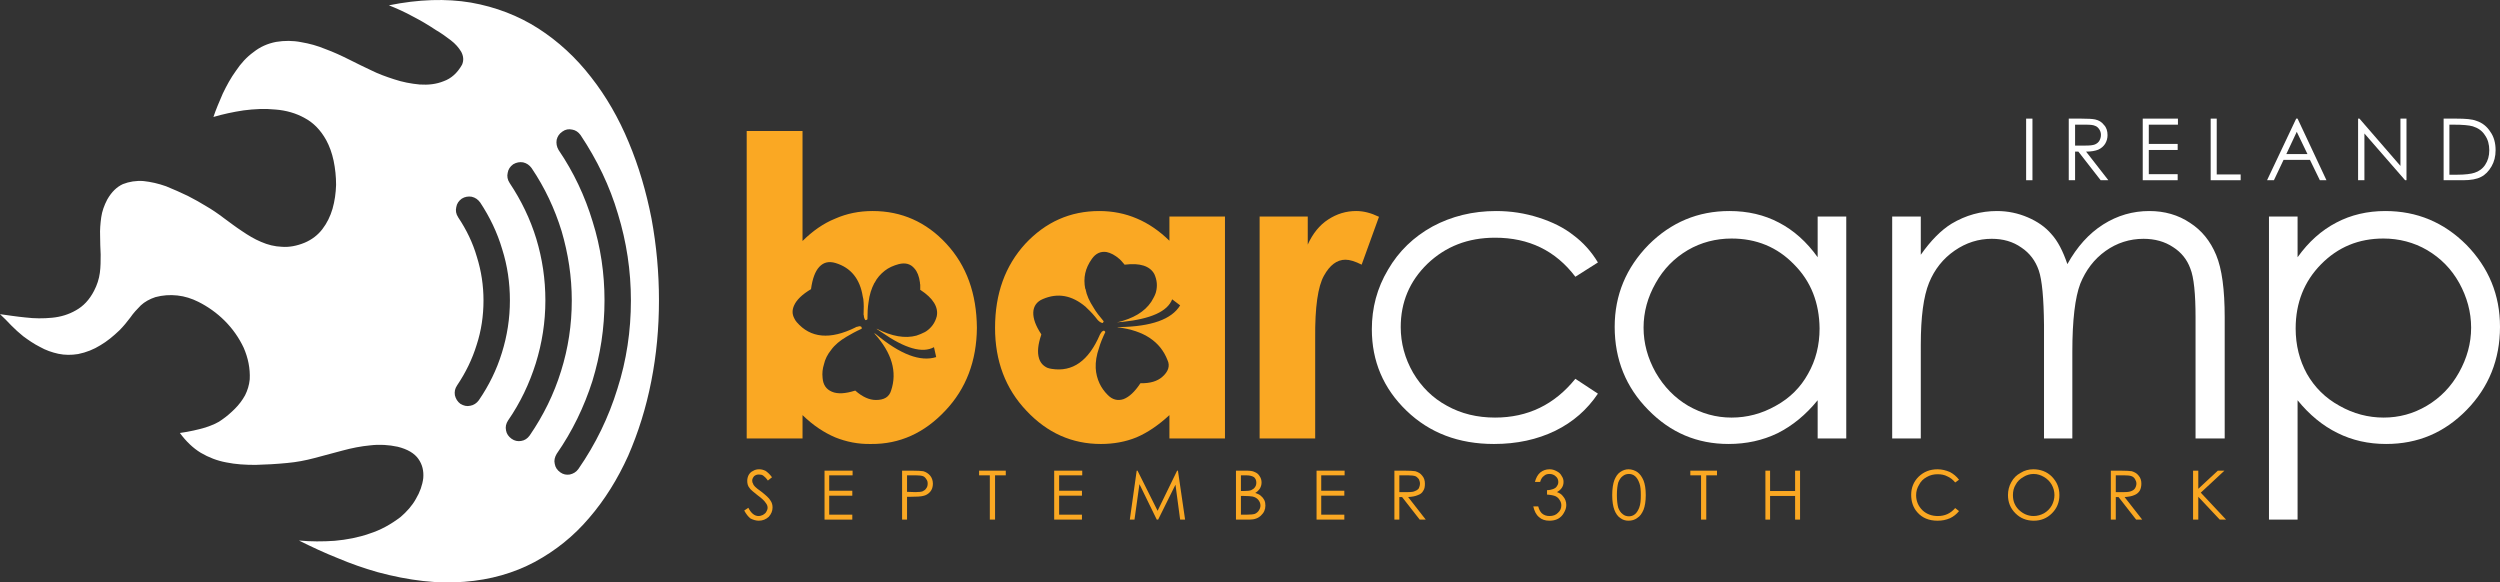 <?xml version="1.0" encoding="utf-8"?>
<!-- Generator: Adobe Illustrator 12.0.0, SVG Export Plug-In . SVG Version: 6.00 Build 51448)  -->
<!DOCTYPE svg PUBLIC "-//W3C//DTD SVG 1.0//EN" "http://www.w3.org/TR/2001/REC-SVG-20010904/DTD/svg10.dtd">
<svg  version="1.0" id="Layer_1" xmlns="http://www.w3.org/2000/svg" xmlns:xlink="http://www.w3.org/1999/xlink" width="909" height="211.771"
	 viewBox="0 0 909 211.771" overflow="visible" enable-background="new 0 0 909 211.771" xml:space="preserve">
<rect x="0" y="0" width="909" height="211.771" fill="#333333" stroke="none"/>
<path fill="#FFFFFF" d="M236.8,138.63c1.9-9.6,2.8-19.399,2.8-29.399c0-10.101-0.9-19.9-2.7-29.7c-1.9-9.7-4.6-19-8.3-27.8
	c-3.6-8.7-8.2-16.7-13.7-23.7c-5.5-7.101-11.9-13-19.2-17.7c-7.2-4.6-15.4-7.8-24.5-9.399c-9-1.5-18.9-1.2-29.8,1
	c3,1.199,5.9,2.499,8.8,4.1c2.9,1.5,5.6,3.1,8.3,4.899c1.9,1.101,3.7,2.4,5.4,3.7c1.7,1.3,2.9,2.7,3.8,4.2c0.8,1.5,1,3.1,0.3,4.7
	c-1.7,3-3.9,5-6.7,6c-2.7,1.1-5.6,1.399-8.7,1.2c-3.2-0.301-6.3-0.9-9.3-1.9c-3.1-1-5.8-2-8.2-3.2c-2.6-1.2-5.4-2.6-8.2-4
	c-2.8-1.399-5.6-2.7-8.6-3.8c-2.9-1.2-5.8-2-8.8-2.5c-3-0.6-6.1-0.6-9.1-0.1c-3.1,0.6-5.8,1.8-8.2,3.699
	c-2.5,1.801-4.6,4.101-6.4,6.801c-1.9,2.6-3.4,5.399-4.8,8.3c-1.3,3-2.5,5.8-3.4,8.5c3.4-1,7-1.8,11-2.4c3.9-0.5,7.7-0.7,11.6-0.3
	c3.8,0.3,7.4,1.3,10.6,3.1c3.2,1.7,5.8,4.4,7.8,8c1.2,2.2,2.1,4.7,2.7,7.5c0.6,2.9,0.9,5.801,0.9,8.801c-0.1,3-0.5,5.899-1.3,8.699
	c-0.8,2.7-2,5.2-3.7,7.4c-1.6,2.101-3.8,3.8-6.4,4.9c-2.9,1.2-5.7,1.7-8.3,1.5c-2.6-0.101-5.1-0.7-7.6-1.8c-2.4-1-4.7-2.4-6.9-3.9
	c-2.3-1.5-4.5-3.2-6.7-4.8c-2.1-1.601-4.3-3.101-6.4-4.301c-1.9-1.199-4.1-2.399-6.6-3.699c-2.5-1.2-5.2-2.4-7.9-3.5
	c-2.8-1-5.5-1.601-8.2-1.9c-2.7-0.2-5.2,0.2-7.5,1.1c-2.2,1-4.1,2.801-5.7,5.601c-1.1,2.1-1.9,4.3-2.2,6.5c-0.3,2.2-0.5,4.5-0.4,6.7
	c0,2.3,0.1,4.6,0.2,6.8c0,2.3,0,4.5-0.3,6.7c-0.3,2.2-1,4.399-2.1,6.5c-1.7,3.3-3.9,5.6-6.6,7.1c-2.6,1.5-5.5,2.4-8.7,2.7
	c-3.1,0.3-6.3,0.3-9.6-0.1c-3.2-0.301-6.3-0.801-9.3-1.2c1.4,1.3,2.8,2.7,4.1,4.1c1.4,1.4,2.8,2.7,4.3,3.9
	c1.9,1.399,3.9,2.8,6.1,3.899c2.1,1.2,4.4,2,6.7,2.5c2.4,0.5,4.7,0.5,7.2,0.101c3-0.601,5.7-1.7,8.1-3.2c2.4-1.4,4.7-3.3,6.9-5.4
	c1.5-1.5,2.8-3.1,4-4.699c1.1-1.601,2.4-3,3.8-4.4c1.4-1.3,3.2-2.3,5.3-3c2.6-0.7,5.3-0.9,8-0.6c2.7,0.3,5.2,1.1,7.6,2.3
	c3.4,1.7,6.7,4,9.6,6.899c2.9,2.9,5.2,6.2,6.9,9.801c1.6,3.699,2.4,7.5,2.2,11.5c-0.2,2.1-0.8,4-1.7,5.8c-1,1.8-2.2,3.399-3.7,4.899
	c-1.4,1.4-3,2.801-4.6,3.9c-1.4,1.1-3.4,2-6.1,2.9c-2.7,0.8-5.8,1.5-9.3,2c2.3,3.1,4.8,5.5,7.6,7.199c2.9,1.7,6,2.9,9.3,3.5
	c3.4,0.7,6.9,0.9,10.6,0.9c3.7-0.1,7.6-0.3,11.6-0.7c3.3-0.3,6.5-0.899,9.9-1.8c3.3-0.9,6.7-1.8,10.1-2.7
	c3.3-0.899,6.8-1.6,10.1-1.899c3.4-0.4,6.7-0.2,10,0.5c3.6,0.899,6.1,2.399,7.5,4.399c1.5,2.101,2,4.4,1.8,7
	c-0.3,2.5-1.2,5.101-2.7,7.601c-1.4,2.5-3.3,4.6-5.5,6.5c-3.5,2.699-7.3,4.799-11.4,6.1c-4,1.4-8.2,2.199-12.6,2.6
	c-4.3,0.301-8.7,0.301-13-0.1c4.6,2.3,9.3,4.5,14.1,6.4c4.7,2,9.6,3.699,14.5,5.1c11.5,3.1,22,4.3,31.5,3.5
	c9.5-0.7,18.1-3.2,25.6-7.2c7.6-4.101,14.2-9.399,19.8-16c5.7-6.601,10.4-14.2,14.2-22.6C232.1,157.23,234.9,148.33,236.8,138.63z
	 M167.9,72.23c1.1-0.7,2.4-0.9,3.6-0.7c1.3,0.3,2.3,1,3.1,2.1c3.5,5.3,6.2,10.9,8,17c1.9,6,2.8,12.2,2.8,18.601
	c0,6.6-1,12.899-2.9,19c-1.9,6.2-4.7,11.899-8.4,17.3c-0.8,1.1-1.9,1.8-3.1,2c-1.3,0.3-2.4,0-3.6-0.7c-1.1-0.8-1.7-1.899-2-3.1
	c-0.2-1.3,0-2.4,0.8-3.601c3.1-4.6,5.5-9.5,7.1-14.699c1.7-5.2,2.5-10.601,2.5-16.2c0-5.4-0.8-10.7-2.4-15.8
	c-1.5-5.2-3.8-9.9-6.8-14.4c-0.8-1.2-1-2.5-0.7-3.7C166.1,74.03,166.8,73.03,167.9,72.23z M184.6,62.83c0.2-1.3,0.9-2.3,2-3.1
	c1.2-0.7,2.4-0.9,3.6-0.7c1.3,0.3,2.3,1,3.1,2.1c4.8,7.101,8.4,14.8,10.9,22.9c2.4,8.2,3.7,16.6,3.7,25.2
	c0,8.899-1.3,17.399-3.9,25.7c-2.6,8.399-6.4,16.1-11.4,23.399c-0.8,1.101-1.8,1.8-3.1,2c-1.2,0.2-2.4,0-3.5-0.8s-1.8-1.8-2-3
	c-0.3-1.3,0-2.5,0.7-3.6c4.5-6.5,7.8-13.5,10.1-20.801c2.3-7.399,3.5-15,3.5-22.899c0-7.7-1.1-15.101-3.3-22.4
	c-2.2-7.2-5.5-14-9.7-20.3C184.5,65.33,184.3,64.03,184.6,62.83z M204.5,47.83c1.1-0.8,2.3-1,3.6-0.7c1.2,0.2,2.2,0.9,3,2
	c6,9,10.6,18.5,13.6,28.7c3.1,10.101,4.7,20.601,4.7,31.4c0,11.1-1.6,21.8-4.9,32.1c-3.2,10.4-7.9,20.101-14.2,29.2
	c-0.8,1.1-1.8,1.7-3.1,2c-1.2,0.2-2.4,0-3.5-0.8c-1.1-0.8-1.8-1.8-2-3.101c-0.3-1.199,0-2.399,0.7-3.6c5.7-8.2,10-17.1,13-26.5
	c2.9-9.5,4.4-19.2,4.4-29.3c0-9.8-1.4-19.4-4.3-28.601c-2.8-9.3-6.9-18-12.4-26.1c-0.7-1.2-0.9-2.4-0.7-3.7
	C202.7,49.63,203.3,48.63,204.5,47.83z"/>
<path fill="#FAA823" d="M291.8,47.63h-20.3v111.801h20.3v-8.5c3.9,3.8,7.9,6.399,11.9,8.1c4,1.6,8.3,2.5,13,2.4
	c10.399,0.1,19.399-4,27-12.101c7.6-8,11.399-18.1,11.5-30.1c-0.101-12.4-3.7-22.601-11.101-30.601
	c-7.3-7.899-16.3-11.899-26.8-11.899c-4.899,0-9.399,0.899-13.7,2.8c-4.2,1.7-8.2,4.5-11.8,8.1V47.63z M294.9,105.13v-0.1
	c0.5-3.7,1.5-6.4,3-8c1.6-1.7,3.5-2.1,5.9-1.4c5.601,1.7,8.9,5.801,9.9,12.2c0.1,0.3,0.1,0.601,0.2,0.9c0.199,1.7,0.199,3.5,0.1,5.6
	c0,0.101,0,0.2,0.1,0.4c0,0.6,0.2,1.2,0.5,1.6c0.2,0.101,0.301,0.101,0.4,0c0.1,0,0.2-0.1,0.3-0.2h0.101
	c0-2.3,0.1-4.399,0.399-6.199c0.3-2.7,1.101-5.101,2.101-7l0.1-0.101l0,0c0.9-1.8,2.2-3.2,3.7-4.399l0,0
	c1.399-1.101,3.2-1.9,5.1-2.4c2.4-0.6,4.3-0.1,5.7,1.6c1,1.101,1.7,2.801,2,5.101c0,0.2,0,0.5,0.1,0.8v1.9h0.101
	c4.6,3,6.6,6.3,5.899,9.6c-0.6,2.3-1.899,4.1-3.8,5.4l-0.5,0.3c-0.5,0.2-1,0.5-1.5,0.7c-0.5,0.199-1,0.399-1.6,0.6
	c-4.101,1.1-8.9,0.3-14.4-2.5v0.1c0.601,0.4,1.2,0.801,1.8,1.2c8.5,5.9,14.801,7.7,19,5.4l0.801,3.6c-5.7,1.8-13-0.899-22-8.399
	c-0.2-0.101-0.301-0.2-0.5-0.301l0,0c0,0.101,0.1,0.101,0.1,0.2c6.3,7,8.3,13.9,6,20.7c-0.7,2.3-2.5,3.4-5.5,3.4
	c-2.4,0-4.9-1.101-7.5-3.4h-0.1c-3.5,1.1-6.3,1.3-8.4,0.4c-2.1-0.9-3.2-2.5-3.4-5c-0.2-1.801,0-3.4,0.5-5
	c0.4-1.801,1.3-3.601,2.6-5.2c1.3-1.8,3.2-3.4,5.6-4.8c1.5-0.9,3.3-1.9,5.5-2.9c0-0.2,0.101-0.3,0-0.4c0-0.1-0.1-0.199-0.1-0.3
	c-0.3-0.2-0.7-0.3-1.2-0.1c-0.5,0.1-0.9,0.2-0.9,0.3c-9.3,4.6-16.399,3.9-21.399-1.9c-0.4-0.5-0.7-0.899-0.9-1.399
	c-0.8-1.5-0.8-3-0.1-4.601C289.6,109.03,291.7,107.03,294.9,105.13z"/>
<path fill="#FAA823" d="M413.3,79.43c-4.2-1.8-8.8-2.699-13.6-2.699c-10.601,0-19.5,4-26.9,11.899c-7.3,8-11,18.101-11,30.601
	c0,12,3.8,22.1,11.4,30.1c7.6,8.101,16.6,12.101,27.1,12.101c4.601,0,9-0.801,12.9-2.4c4-1.7,8-4.4,12-8.1v8.5h20.2v-80.7h-20.2v8.8
	C421.5,83.93,417.6,81.23,413.3,79.43z M402.3,91.63c1.5,0.301,3.101,1.101,4.8,2.601c0.2,0.2,0.4,0.399,0.601,0.6l1.2,1.4h0.1
	c5.5-0.7,9.1,0.5,10.7,3.399c1,2.2,1.2,4.301,0.6,6.601l-0.2,0.6c-0.199,0.5-0.399,1-0.699,1.5c-0.2,0.4-0.5,0.9-0.801,1.4
	c-2.399,3.6-6.5,6.1-12.5,7.5c0.801-0.101,1.5-0.2,2.101-0.2c10.3-1.1,16.3-3.8,18-8.2l2.899,2.2c-3.1,5.1-10.5,7.7-22.1,7.9
	c-0.2,0-0.4,0-0.6,0v0.1c0.1,0,0.199,0,0.199,0c9.4,1.2,15.301,5.2,17.9,11.9c1,2.1,0.3,4.199-1.9,6.1c-1.8,1.6-4.5,2.4-7.899,2.3
	l-0.101,0.101c-2,3-4,4.899-6.1,5.699c-2.1,0.7-4.1,0.2-5.8-1.6c-1.2-1.2-2.2-2.6-2.9-4.1c-0.8-1.7-1.3-3.601-1.399-5.601
	c-0.101-2.3,0.3-4.7,1.199-7.3c0.5-1.8,1.301-3.7,2.301-5.8c-0.101-0.101-0.2-0.3-0.2-0.3c-0.101-0.101-0.2-0.2-0.4-0.2
	c-0.3,0.1-0.7,0.3-0.899,0.7c-0.4,0.5-0.5,0.8-0.5,0.8c-4.101,9.5-9.9,13.6-17.5,12.399c-0.601-0.1-1.101-0.199-1.601-0.399
	c-1.5-0.7-2.5-1.8-3-3.4c-0.7-2.2-0.399-5.1,0.8-8.6v-0.2c-2-3-3-5.7-2.899-8c0.1-2.2,1.3-3.9,3.5-4.8c5.399-2.3,10.5-1.4,15.5,2.8
	c0.2,0.2,0.399,0.4,0.6,0.6c1.3,1.2,2.5,2.5,3.8,4.2c0,0,0.101,0.101,0.2,0.2c0.5,0.5,1,0.8,1.5,0.9h0.101
	c0.1,0,0.199-0.101,0.199-0.2c0.101-0.101,0.101-0.2,0.2-0.4c-1.5-1.8-2.8-3.399-3.7-5c-1.5-2.3-2.5-4.5-2.899-6.7v-0.1H394.6
	c-0.399-2-0.399-3.9,0-5.7c0.4-1.8,1.2-3.5,2.4-5.2C398.4,92.13,400.2,91.33,402.3,91.63z"/>
<path fill="#FAA823" d="M481.4,100.23c2.1-3.8,4.699-5.8,7.8-5.8c1.6,0,3.5,0.6,5.899,1.8l6.301-17.4c-2.9-1.4-5.601-2.1-8.301-2.1
	c-3.6,0-7,1-10.199,3.1c-3.101,2-5.601,5.101-7.4,9.101v-10.2H458v80.7h20.2v-36.5C478.1,111.63,479.2,104.13,481.4,100.23z"/>
<path fill="#FFFFFF" d="M896.9,149.03c8-8.2,12.1-18.3,12.1-30.2c0-11.6-4.1-21.5-12.2-29.8c-8.2-8.2-18-12.3-29.5-12.3
	c-6.5,0-12.5,1.399-17.8,4.199c-5.4,2.801-10.1,7.001-14.1,12.601v-14.8H825v110.2h10.4v-43.4c4.3,5.3,9.199,9.3,14.5,11.9
	c5.399,2.699,11.3,4,17.699,4C879.1,161.431,888.8,157.33,896.9,149.03z M882.5,90.931c4.9,2.899,8.8,6.8,11.7,12
	c2.8,5.1,4.3,10.5,4.3,16.199c0,5.7-1.5,11.101-4.4,16.301c-2.899,5.199-6.8,9.199-11.699,12.1c-4.9,2.9-10.101,4.3-15.7,4.3
	c-5.601,0-11-1.399-16.101-4.3c-5.1-2.8-9-6.7-11.8-11.6c-2.7-4.9-4.1-10.4-4.1-16.5c0-9.301,3.1-17.101,9.2-23.301
	c6.199-6.3,13.699-9.399,22.699-9.399C872.3,86.73,877.7,88.13,882.5,90.931z"/>
<path fill="#FFFFFF" d="M735,90.03c3,2,5.1,4.8,6.3,8.3s1.8,10.101,1.9,19.8v41.301h10.3v-31.5c0-11.601,1-19.801,2.9-24.801
	c2-4.899,5-8.899,9.199-11.899c4.101-2.9,8.7-4.4,13.801-4.4c4.1,0,7.699,1,10.699,3c3,1.9,5.101,4.5,6.301,7.8
	c1.3,3.2,1.899,9.2,1.899,17.801v44H808.9v-44c0-10.101-1-17.7-3.101-22.7c-2.1-5.101-5.3-9-9.5-11.7c-4.3-2.9-9.3-4.3-14.8-4.3
	c-6,0-11.6,1.6-16.8,4.899c-5.2,3.301-9.5,8.101-13,14.4c-1.601-4.7-3.5-8.4-5.8-10.9c-2.2-2.6-5.101-4.6-8.601-6.1
	s-7.2-2.3-11.2-2.3c-5.8,0-11.3,1.5-16.5,4.6c-3.899,2.4-7.6,6.2-11.199,11.3V78.73H688v80.7h10.4V125.33c0-10.1,1-17.6,3-22.5
	c2-4.899,5.1-8.8,9.3-11.7c4.2-2.899,8.7-4.3,13.5-4.3C728.3,86.83,731.9,87.83,735,90.03z"/>
<path fill="#FFFFFF" d="M572.1,85.53c-3.399-2.7-7.6-4.8-12.6-6.4c-5-1.6-10.1-2.399-15.5-2.399c-8.5,0-16.2,1.899-23.1,5.6
	c-6.9,3.8-12.301,9-16.2,15.7c-4,6.7-5.9,13.9-5.9,21.7c0,11.6,4.2,21.5,12.601,29.6c8.399,8.101,19,12.101,31.8,12.101
	c8.3,0,15.7-1.601,22.3-4.801c6.5-3.199,11.6-7.699,15.5-13.5l-8.2-5.399c-7.6,9.399-17.3,14.1-29.2,14.1
	c-6.5,0-12.3-1.399-17.5-4.3c-5.199-2.8-9.3-6.9-12.3-12c-3-5.2-4.5-10.8-4.5-16.6c0-9,3.2-16.7,9.7-23c6.6-6.301,14.7-9.5,24.6-9.5
	c12.301,0,22,4.699,29.2,14.199l8.2-5.199C578.6,91.431,575.6,88.13,572.1,85.53z"/>
<path fill="#FFFFFF" d="M628.8,76.73c-11.399,0-21.2,4.1-29.399,12.3c-8.101,8.3-12.301,18.2-12.301,29.8c0,11.9,4.101,22,12.2,30.2
	c8.101,8.3,17.8,12.4,29.2,12.4c6.5,0,12.4-1.301,17.8-3.9c5.4-2.7,10.3-6.7,14.601-12v13.9H671.3v-80.7H660.9v14.8
	c-4-5.6-8.7-9.8-14.101-12.601C641.5,78.13,635.5,76.73,628.8,76.73z M602,102.931c2.9-5.2,6.8-9.101,11.7-12
	c4.8-2.801,10.2-4.2,15.899-4.2c9,0,16.601,3.1,22.7,9.399c6.2,6.2,9.2,14,9.3,23.301c0,6.1-1.399,11.6-4.199,16.5
	c-2.7,4.899-6.601,8.8-11.7,11.6c-5.101,2.9-10.5,4.3-16.101,4.3c-5.699,0-10.899-1.5-15.8-4.3c-4.899-2.9-8.8-6.9-11.8-12.1
	c-2.9-5.2-4.4-10.601-4.4-16.301C597.6,113.431,599.1,108.03,602,102.931z"/>
<path fill="#FAA823" d="M643.6,171.13H641.9v17.801h1.699v-8.601h9.101v8.601h1.8V171.13h-1.8v7.4H643.6V171.13z"/>
<path fill="#FAA823" d="M700.6,173.431c1.2-0.7,2.5-1,3.9-1c1.3,0,2.5,0.199,3.6,0.8c1.101,0.5,2,1.2,2.801,2.2l1.399-1
	c-0.899-1.2-2-2.101-3.3-2.801c-1.4-0.6-2.9-1-4.5-1c-2.8,0-5,0.9-6.9,2.7c-1.8,1.8-2.699,4-2.699,6.601
	c0,2.399,0.699,4.6,2.199,6.299c1.801,2.101,4.301,3.101,7.4,3.101c1.7,0,3.1-0.3,4.5-0.899c1.3-0.601,2.4-1.5,3.3-2.601
	l-1.399-1.101c-1.7,2-3.801,2.9-6.301,2.9c-2.199,0-4.1-0.699-5.6-2.1c-1.5-1.5-2.3-3.301-2.3-5.5c0-1.4,0.399-2.7,1.1-3.8
	C698.4,175.03,699.3,174.13,700.6,173.431z"/>
<path fill="#FAA823" d="M587,174.53c-0.5,1.3-0.8,3.2-0.8,5.5s0.3,4.1,0.8,5.4c0.5,1.299,1.2,2.299,2.1,2.899c0.9,0.7,1.9,1,3,1
	c1.2,0,2.301-0.3,3.2-1c1-0.601,1.7-1.601,2.3-3c0.5-1.3,0.801-3.101,0.801-5.3c0-2.3-0.301-4-0.801-5.3c-0.6-1.4-1.3-2.4-2.3-3.101
	c-0.899-0.6-2-1-3.2-1c-1.1,0-2.1,0.4-3,1C588.1,172.33,587.5,173.33,587,174.53z M587.9,180.03c0-2,0.199-3.5,0.5-4.6
	c0.399-1,0.899-1.801,1.6-2.301c0.7-0.6,1.5-0.8,2.3-0.8c0.7,0,1.5,0.2,2.2,0.8c0.6,0.5,1.2,1.4,1.6,2.601c0.4,1.1,0.5,2.5,0.5,4.3
	s-0.1,3.3-0.6,4.6c-0.4,1-0.9,1.801-1.5,2.301c-0.7,0.6-1.5,0.799-2.2,0.799c-0.8,0-1.6-0.199-2.3-0.799
	c-0.7-0.5-1.2-1.301-1.6-2.301C588.1,183.53,587.9,182.03,587.9,180.03z"/>
<path fill="#FAA823" d="M560,171.83c-0.9,0.8-1.5,1.9-1.9,3.4h1.9c0.3-1.101,0.8-1.8,1.4-2.2c0.5-0.5,1.199-0.7,2-0.7
	c0.899,0,1.699,0.3,2.3,0.9c0.6,0.5,0.899,1.2,0.899,2c0,0.5-0.1,1-0.5,1.5c-0.199,0.5-0.699,0.8-1.399,1.1
	c-0.601,0.2-1.4,0.4-2.2,0.4v1.6c1.4,0.101,2.4,0.3,3.1,0.601c0.601,0.3,1.101,0.699,1.5,1.399c0.4,0.601,0.601,1.2,0.601,1.899
	c0,1.101-0.4,2-1.2,2.701c-0.7,0.799-1.8,1.199-3.1,1.199c-1.101,0-2-0.3-2.801-1c-0.5-0.5-1-1.3-1.3-2.5h-1.8c0.4,1.7,1,3,2.1,3.9
	c1,0.9,2.2,1.3,3.801,1.3c1.1,0,2.199-0.2,3.1-0.7s1.6-1.199,2.1-2.1c0.601-1,0.9-1.9,0.9-2.9c0-1.199-0.4-2.3-1.2-3.199
	c-0.5-0.7-1.3-1.2-2.2-1.5c1.601-0.9,2.4-2.101,2.4-3.7c0-0.8-0.2-1.5-0.7-2.2c-0.399-0.8-1-1.3-1.8-1.7c-0.9-0.5-1.7-0.7-2.6-0.7
	C562.1,170.63,561,171.03,560,171.83z"/>
<path fill="#FAA823" d="M624.3,172.83v-1.7h-9.7v1.7h3.9v16.101h1.9V172.83H624.3z"/>
<path fill="#FAA823" d="M799.3,171.13H797.4v17.801h1.899v-8.301l7.8,8.301h2.301l-9.2-9.801l8.6-8H806.4l-7.101,6.601V171.13z"/>
<path fill="#FAA823" d="M746.1,173.33c-1.8-1.8-4.1-2.7-6.8-2.7c-1.6,0-3.2,0.4-4.6,1.301c-1.5,0.8-2.601,1.899-3.4,3.399
	c-0.8,1.4-1.2,3-1.2,4.7c0,2.6,0.9,4.8,2.7,6.6c1.8,1.801,4,2.7,6.7,2.7c2.6,0,4.8-0.899,6.6-2.7c1.801-1.8,2.7-4,2.7-6.6
	C748.8,177.33,747.9,175.23,746.1,173.33z M739.4,172.33c1.399,0,2.6,0.4,3.8,1.101c1.2,0.699,2.1,1.6,2.8,2.8c0.6,1.1,1,2.3,1,3.8
	c0,1.4-0.4,2.699-1,3.8c-0.7,1.2-1.6,2.101-2.8,2.8c-1.101,0.6-2.4,1-3.8,1c-2,0-3.801-0.8-5.301-2.199
	c-1.5-1.5-2.199-3.201-2.199-5.4c0-1.4,0.3-2.7,1-3.8c0.6-1.2,1.6-2.101,2.8-2.8C736.8,172.73,738.1,172.33,739.4,172.33z"/>
<path fill="#FAA823" d="M778.6,175.83c0-1.1-0.3-2.1-1-2.899c-0.6-0.801-1.5-1.301-2.5-1.601c-0.699-0.1-2.1-0.2-4.1-0.2h-3.5
	v17.801h1.8v-8.2h1l6.4,8.2h2.2l-6.4-8.2c1.5-0.101,2.6-0.3,3.5-0.7c0.8-0.3,1.5-0.8,2-1.6C778.4,177.73,778.6,176.83,778.6,175.83z
	 M772.4,172.83c1.199,0,2.1,0.101,2.6,0.3c0.6,0.2,1,0.601,1.3,1.101s0.5,1,0.5,1.6c0,0.601-0.2,1.2-0.5,1.7s-0.8,0.8-1.3,1
	c-0.6,0.3-1.5,0.4-2.7,0.4h-3v-6.101H772.4z"/>
<path fill="#FAA823" d="M510.6,171.13H507v17.801h1.8v-8.2h1l6.4,8.2h2.2l-6.4-8.2c1.5-0.101,2.6-0.3,3.5-0.7c0.9-0.3,1.6-0.8,2-1.6
	c0.5-0.7,0.6-1.601,0.6-2.601c0-1.1-0.3-2.1-1-2.899c-0.6-0.801-1.5-1.301-2.5-1.601C513.9,171.23,512.6,171.13,510.6,171.13z
	 M508.8,178.931v-6.101h3.2c1.1,0,2,0.101,2.6,0.3c0.5,0.2,0.9,0.601,1.301,1.101c0.199,0.5,0.399,1,0.399,1.6
	c0,0.601-0.2,1.2-0.399,1.7c-0.4,0.5-0.801,0.8-1.4,1c-0.5,0.3-1.4,0.4-2.6,0.4H508.8z"/>
<path fill="#FAA823" d="M339.2,175.83c0-1.1-0.4-2.2-1-2.899c-0.7-0.801-1.5-1.301-2.5-1.601c-0.7-0.1-2.101-0.2-4.101-0.2H328
	v17.801h1.8v-8.301h1.3c2.2,0,3.7-0.1,4.5-0.3c1.101-0.2,2-0.8,2.601-1.5C338.9,178.03,339.2,177.03,339.2,175.83z M336.8,174.23
	c0.4,0.5,0.5,1,0.5,1.6c0,0.601-0.1,1.2-0.5,1.7c-0.3,0.5-0.7,0.8-1.3,1.1c-0.5,0.2-1.4,0.301-2.7,0.301l-3-0.101v-6h3.2
	c1.2,0,2,0.101,2.6,0.3C336.1,173.33,336.5,173.73,336.8,174.23z"/>
<path fill="#FAA823" d="M385.1,178.431v-5.601h8.4v-1.7h-10.2v17.801H393.4v-1.801H385.1v-6.899h8.301v-1.8H385.1z"/>
<path fill="#FAA823" d="M356,172.83h3.9v16.101h1.899V172.83h3.9v-1.7H356V172.83z"/>
<path fill="#FAA823" d="M310,171.13h-10.2v17.801H309.9v-1.801h-8.4v-6.899h8.4v-1.8h-8.4v-5.601h8.5V171.13z"/>
<path fill="#FAA823" d="M277.5,172.931c0.4,0.3,1.1,0.899,1.7,1.8l1.5-1.2c-0.8-1.1-1.6-1.8-2.3-2.3c-0.8-0.4-1.5-0.601-2.4-0.601
	c-0.8,0-1.6,0.2-2.2,0.601c-0.7,0.3-1.2,0.8-1.6,1.5c-0.3,0.6-0.5,1.3-0.5,2.1c0,1,0.2,1.9,0.9,2.7c0.3,0.5,1.3,1.3,2.8,2.5
	c1.5,1.1,2.5,2,3,2.8c0.5,0.601,0.7,1.2,0.7,1.8c0,0.5-0.2,1-0.5,1.5c-0.2,0.4-0.7,0.801-1.2,1.1c-0.5,0.201-1,0.4-1.6,0.4
	c-1.4,0-2.7-1-3.7-3l-1.5,1c0.7,1.301,1.5,2.301,2.3,2.9c1,0.5,2,0.8,3,0.8c1.4,0,2.6-0.5,3.6-1.399c0.9-1,1.4-2.101,1.4-3.4
	c0-0.9-0.2-1.801-0.8-2.6c-0.5-0.9-1.7-1.9-3.2-3.101c-1.3-0.899-2-1.5-2.3-1.8c-0.4-0.4-0.7-0.8-0.8-1.2c-0.2-0.3-0.3-0.6-0.3-1.1
	c0-0.601,0.3-1.101,0.7-1.601c0.5-0.399,1-0.6,1.7-0.6C276.5,172.53,277.1,172.63,277.5,172.931z"/>
<path fill="#FAA823" d="M480.4,180.23h8.399v-1.8H480.4v-5.601h8.5v-1.7h-10.2v17.801h10.1v-1.801H480.4V180.23z"/>
<path fill="#FAA823" d="M413.6,171.13h-0.3l-2.5,17.801h1.7l1.8-12.9l6.3,12.9h0.5l6.301-12.7l1.699,12.7h1.801L428.3,171.13H428
	l-7.1,14.6L413.6,171.13z"/>
<path fill="#FAA823" d="M458.7,175.431c0-0.801-0.2-1.601-0.7-2.301c-0.4-0.699-1-1.199-1.8-1.5c-0.7-0.399-1.8-0.5-3.2-0.5h-3.6
	v17.801h4.899c1.8,0,3.2-0.5,4.2-1.5c1.1-1,1.6-2.201,1.6-3.601c0-0.7-0.1-1.399-0.399-2s-0.7-1.1-1.2-1.5c-0.5-0.5-1.2-0.8-2.1-1.1
	c0.699-0.4,1.3-1,1.699-1.601C458.5,176.931,458.7,176.23,458.7,175.431z M453.2,172.83c1.3,0,2.2,0.3,2.8,0.7
	c0.5,0.5,0.8,1.1,0.8,1.9c0,0.6-0.1,1.199-0.5,1.699c-0.3,0.5-0.8,0.801-1.399,1.101c-0.5,0.2-1.4,0.3-2.7,0.3h-1v-5.7H453.2z
	 M455.4,180.53c0.899,0.2,1.6,0.6,2.1,1.199c0.5,0.601,0.8,1.301,0.8,2.101c0,0.601-0.2,1.2-0.6,1.8c-0.3,0.5-0.8,0.9-1.4,1.2
	c-0.6,0.2-1.6,0.3-2.899,0.3h-2.2v-6.8h1C453.7,180.33,454.8,180.431,455.4,180.53z"/>
<path fill="#FFFFFF" d="M893.1,43.13h-4.6v22.4h7.1c2.801,0,5-0.4,6.5-1.2c1.601-0.8,2.801-2.1,3.801-3.8s1.5-3.7,1.5-5.9
	c0-2.6-0.601-4.899-1.9-6.7c-1.2-1.899-2.9-3.3-5.1-4C898.9,43.33,896.5,43.13,893.1,43.13z M903.5,49.13c1.1,1.5,1.6,3.4,1.6,5.5
	c0,2.101-0.5,3.8-1.5,5.3c-0.899,1.4-2.3,2.4-3.899,2.9c-1.2,0.4-3.4,0.7-6.5,0.7H890.6v-18.2h1.601c3.2,0,5.5,0.2,6.899,0.6
	C901,46.53,902.5,47.53,903.5,49.13z"/>
<path fill="#FFFFFF" d="M761.8,43.43c-0.899-0.199-2.6-0.3-5.1-0.3h-4.5v22.4h2.3v-10.4h1.2l8.1,10.4h2.8l-8.1-10.4
	c1.9,0,3.4-0.3,4.4-0.7c1.1-0.5,1.899-1.199,2.5-2.1c0.6-1,0.899-2,0.899-3.2c0-1.5-0.399-2.8-1.3-3.7
	C764.2,44.33,763.1,43.73,761.8,43.43z M758.4,45.33c1.6,0,2.699,0.1,3.3,0.4c0.7,0.199,1.2,0.699,1.6,1.3
	c0.4,0.6,0.601,1.3,0.601,2c0,0.8-0.2,1.5-0.601,2.2c-0.399,0.6-0.899,1-1.6,1.3c-0.8,0.3-1.9,0.399-3.4,0.399h-3.8v-7.6H758.4z"/>
<path fill="#FFFFFF" d="M781.3,54.53h10.5v-2.2h-10.5v-7H791.9v-2.2H779.1v22.4h12.7v-2.2h-10.5V54.53z"/>
<path fill="#FFFFFF" d="M739,43.13h-2.3v22.4h2.3V43.13z"/>
<path fill="#FFFFFF" d="M857.9,43.13h-0.5v22.4h2.3v-17l14.8,17h0.5v-22.4h-2.2v17.2L857.9,43.13z"/>
<path fill="#FFFFFF" d="M835.4,43.13h-0.5L824.3,65.53h2.5l3.5-7.4h9.601l3.6,7.4h2.4L835.4,43.13z M831.3,56.03l3.8-8.101
	l3.9,8.101H831.3z"/>
<path fill="#FFFFFF" d="M806,43.13h-2.2v22.4h10.9V63.43H806V43.13z"/>
</svg>
